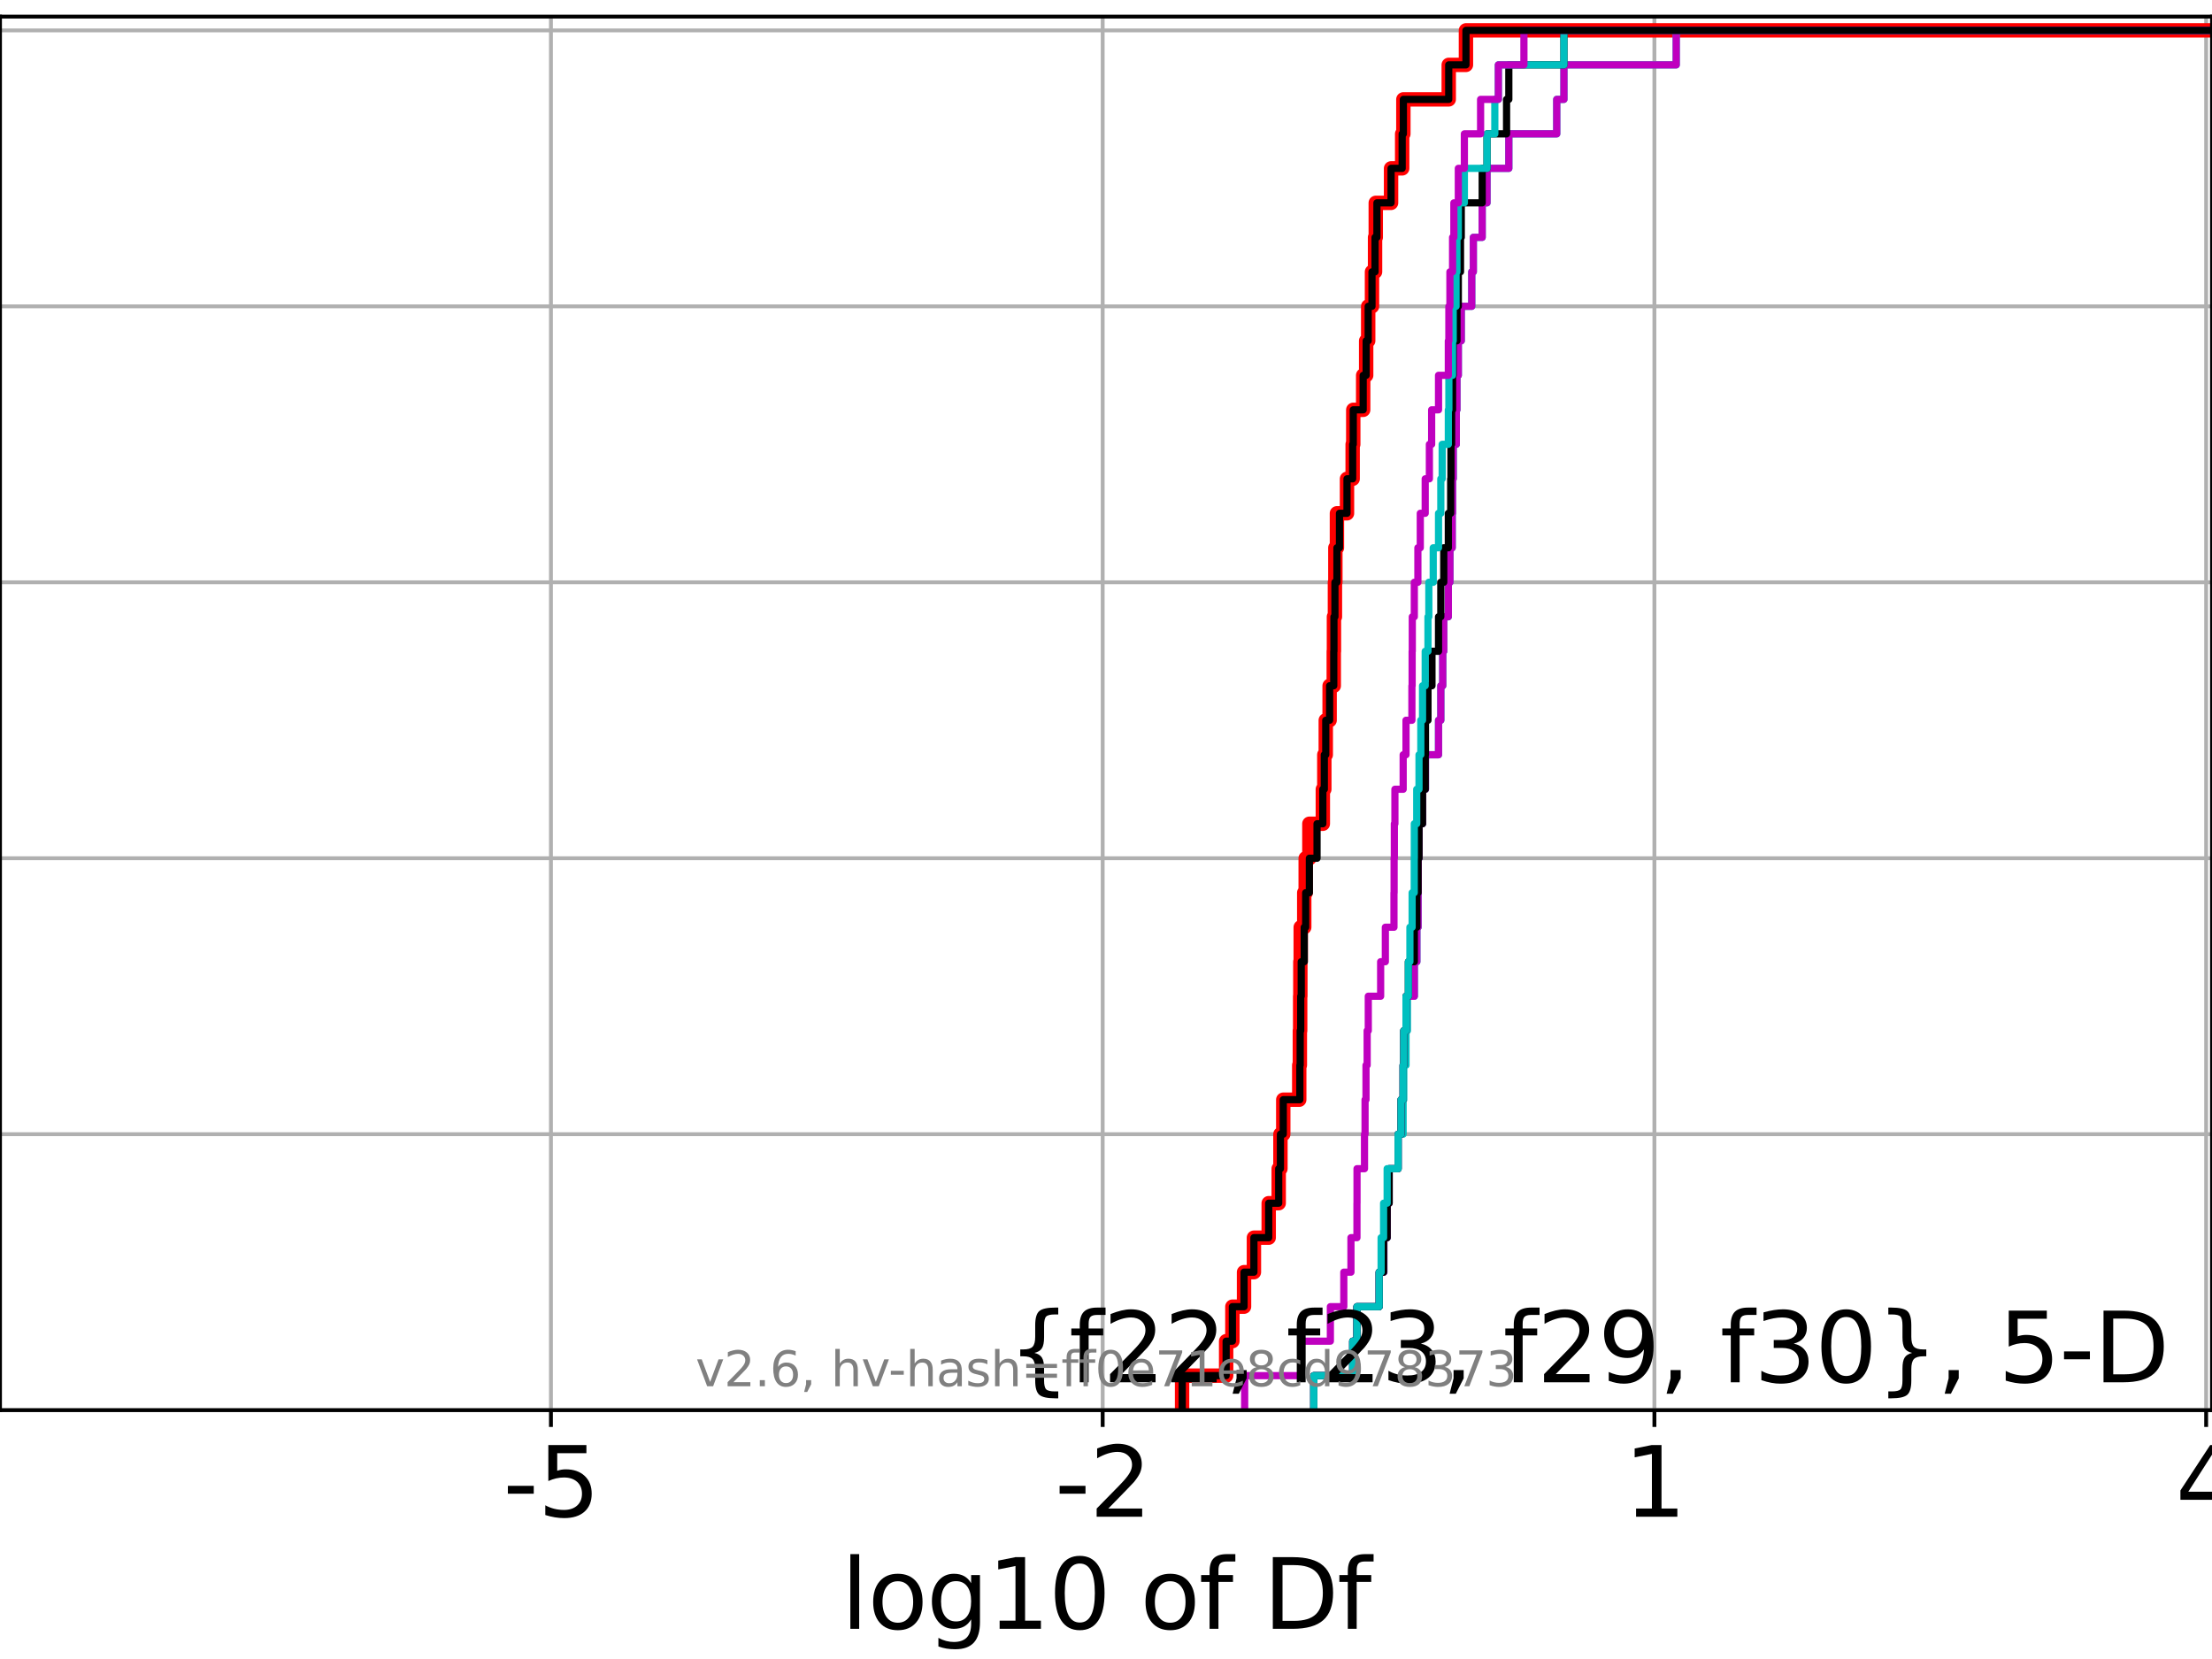 <?xml version="1.0" encoding="utf-8" standalone="no"?>
<!DOCTYPE svg PUBLIC "-//W3C//DTD SVG 1.1//EN"
  "http://www.w3.org/Graphics/SVG/1.1/DTD/svg11.dtd">
<svg xmlns:xlink="http://www.w3.org/1999/xlink" width="460.8pt" height="345.6pt" viewBox="0 0 460.8 345.6" xmlns="http://www.w3.org/2000/svg" version="1.1">
 <defs>
  <style type="text/css">*{stroke-linejoin: round; stroke-linecap: butt}</style>
 </defs>
 <g id="figure_1">
  <g id="patch_1">
   <path d="M 0 345.6 
L 460.8 345.6 
L 460.8 0 
L 0 0 
z
" style="fill: #ffffff"/>
  </g>
  <g id="axes_1">
   <g id="patch_2">
    <path d="M 0 293.76 
L 460.8 293.76 
L 460.8 3.456 
L 0 3.456 
z
" style="fill: #ffffff"/>
   </g>
   <g id="matplotlib.axis_1">
    <g id="xtick_1">
     <g id="line2d_1">
      <path d="M 114.771 293.76 
L 114.771 3.456 
" clip-path="url(#p9adab79ff0)" style="fill: none; stroke: #b0b0b0; stroke-width: 0.8; stroke-linecap: square"/>
     </g>
     <g id="line2d_2">
      <defs>
       <path id="m2673367a07" d="M 0 0 
L 0 3.5 
" style="stroke: #000000; stroke-width: 0.8"/>
      </defs>
      <g>
       <use xlink:href="#m2673367a07" x="114.771" y="293.76" style="stroke: #000000; stroke-width: 0.8"/>
      </g>
     </g>
     <g id="text_1">
      <!-- -5 -->
      <g transform="translate(104.801 315.957)scale(0.2 -0.2)">
       <defs>
        <path id="DejaVuSans-2d" d="M 313 2009 
L 1997 2009 
L 1997 1497 
L 313 1497 
L 313 2009 
z
" transform="scale(0.016)"/>
        <path id="DejaVuSans-35" d="M 691 4666 
L 3169 4666 
L 3169 4134 
L 1269 4134 
L 1269 2991 
Q 1406 3038 1543 3061 
Q 1681 3084 1819 3084 
Q 2600 3084 3056 2656 
Q 3513 2228 3513 1497 
Q 3513 744 3044 326 
Q 2575 -91 1722 -91 
Q 1428 -91 1123 -41 
Q 819 9 494 109 
L 494 744 
Q 775 591 1075 516 
Q 1375 441 1709 441 
Q 2250 441 2565 725 
Q 2881 1009 2881 1497 
Q 2881 1984 2565 2268 
Q 2250 2553 1709 2553 
Q 1456 2553 1204 2497 
Q 953 2441 691 2322 
L 691 4666 
z
" transform="scale(0.016)"/>
       </defs>
       <use xlink:href="#DejaVuSans-2d"/>
       <use xlink:href="#DejaVuSans-35" x="36.084"/>
      </g>
     </g>
    </g>
    <g id="xtick_2">
     <g id="line2d_3">
      <path d="M 229.708 293.76 
L 229.708 3.456 
" clip-path="url(#p9adab79ff0)" style="fill: none; stroke: #b0b0b0; stroke-width: 0.8; stroke-linecap: square"/>
     </g>
     <g id="line2d_4">
      <g>
       <use xlink:href="#m2673367a07" x="229.708" y="293.76" style="stroke: #000000; stroke-width: 0.8"/>
      </g>
     </g>
     <g id="text_2">
      <!-- -2 -->
      <g transform="translate(219.737 315.957)scale(0.2 -0.2)">
       <defs>
        <path id="DejaVuSans-32" d="M 1228 531 
L 3431 531 
L 3431 0 
L 469 0 
L 469 531 
Q 828 903 1448 1529 
Q 2069 2156 2228 2338 
Q 2531 2678 2651 2914 
Q 2772 3150 2772 3378 
Q 2772 3750 2511 3984 
Q 2250 4219 1831 4219 
Q 1534 4219 1204 4116 
Q 875 4013 500 3803 
L 500 4441 
Q 881 4594 1212 4672 
Q 1544 4750 1819 4750 
Q 2544 4750 2975 4387 
Q 3406 4025 3406 3419 
Q 3406 3131 3298 2873 
Q 3191 2616 2906 2266 
Q 2828 2175 2409 1742 
Q 1991 1309 1228 531 
z
" transform="scale(0.016)"/>
       </defs>
       <use xlink:href="#DejaVuSans-2d"/>
       <use xlink:href="#DejaVuSans-32" x="36.084"/>
      </g>
     </g>
    </g>
    <g id="xtick_3">
     <g id="line2d_5">
      <path d="M 344.644 293.76 
L 344.644 3.456 
" clip-path="url(#p9adab79ff0)" style="fill: none; stroke: #b0b0b0; stroke-width: 0.8; stroke-linecap: square"/>
     </g>
     <g id="line2d_6">
      <g>
       <use xlink:href="#m2673367a07" x="344.644" y="293.76" style="stroke: #000000; stroke-width: 0.8"/>
      </g>
     </g>
     <g id="text_3">
      <!-- 1 -->
      <g transform="translate(338.282 315.957)scale(0.2 -0.2)">
       <defs>
        <path id="DejaVuSans-31" d="M 794 531 
L 1825 531 
L 1825 4091 
L 703 3866 
L 703 4441 
L 1819 4666 
L 2450 4666 
L 2450 531 
L 3481 531 
L 3481 0 
L 794 0 
L 794 531 
z
" transform="scale(0.016)"/>
       </defs>
       <use xlink:href="#DejaVuSans-31"/>
      </g>
     </g>
    </g>
    <g id="xtick_4">
     <g id="line2d_7">
      <path d="M 459.581 293.76 
L 459.581 3.456 
" clip-path="url(#p9adab79ff0)" style="fill: none; stroke: #b0b0b0; stroke-width: 0.8; stroke-linecap: square"/>
     </g>
     <g id="line2d_8">
      <g>
       <use xlink:href="#m2673367a07" x="459.581" y="293.76" style="stroke: #000000; stroke-width: 0.8"/>
      </g>
     </g>
     <g id="text_4">
      <!-- 4 -->
      <g transform="translate(453.219 315.957)scale(0.2 -0.2)">
       <defs>
        <path id="DejaVuSans-34" d="M 2419 4116 
L 825 1625 
L 2419 1625 
L 2419 4116 
z
M 2253 4666 
L 3047 4666 
L 3047 1625 
L 3713 1625 
L 3713 1100 
L 3047 1100 
L 3047 0 
L 2419 0 
L 2419 1100 
L 313 1100 
L 313 1709 
L 2253 4666 
z
" transform="scale(0.016)"/>
       </defs>
       <use xlink:href="#DejaVuSans-34"/>
      </g>
     </g>
    </g>
    <g id="text_5">
     <!-- log10 of Df -->
     <g transform="translate(175.214 339.313)scale(0.2 -0.2)">
      <defs>
       <path id="DejaVuSans-6c" d="M 603 4863 
L 1178 4863 
L 1178 0 
L 603 0 
L 603 4863 
z
" transform="scale(0.016)"/>
       <path id="DejaVuSans-6f" d="M 1959 3097 
Q 1497 3097 1228 2736 
Q 959 2375 959 1747 
Q 959 1119 1226 758 
Q 1494 397 1959 397 
Q 2419 397 2687 759 
Q 2956 1122 2956 1747 
Q 2956 2369 2687 2733 
Q 2419 3097 1959 3097 
z
M 1959 3584 
Q 2709 3584 3137 3096 
Q 3566 2609 3566 1747 
Q 3566 888 3137 398 
Q 2709 -91 1959 -91 
Q 1206 -91 779 398 
Q 353 888 353 1747 
Q 353 2609 779 3096 
Q 1206 3584 1959 3584 
z
" transform="scale(0.016)"/>
       <path id="DejaVuSans-67" d="M 2906 1791 
Q 2906 2416 2648 2759 
Q 2391 3103 1925 3103 
Q 1463 3103 1205 2759 
Q 947 2416 947 1791 
Q 947 1169 1205 825 
Q 1463 481 1925 481 
Q 2391 481 2648 825 
Q 2906 1169 2906 1791 
z
M 3481 434 
Q 3481 -459 3084 -895 
Q 2688 -1331 1869 -1331 
Q 1566 -1331 1297 -1286 
Q 1028 -1241 775 -1147 
L 775 -588 
Q 1028 -725 1275 -790 
Q 1522 -856 1778 -856 
Q 2344 -856 2625 -561 
Q 2906 -266 2906 331 
L 2906 616 
Q 2728 306 2450 153 
Q 2172 0 1784 0 
Q 1141 0 747 490 
Q 353 981 353 1791 
Q 353 2603 747 3093 
Q 1141 3584 1784 3584 
Q 2172 3584 2450 3431 
Q 2728 3278 2906 2969 
L 2906 3500 
L 3481 3500 
L 3481 434 
z
" transform="scale(0.016)"/>
       <path id="DejaVuSans-30" d="M 2034 4250 
Q 1547 4250 1301 3770 
Q 1056 3291 1056 2328 
Q 1056 1369 1301 889 
Q 1547 409 2034 409 
Q 2525 409 2770 889 
Q 3016 1369 3016 2328 
Q 3016 3291 2770 3770 
Q 2525 4250 2034 4250 
z
M 2034 4750 
Q 2819 4750 3233 4129 
Q 3647 3509 3647 2328 
Q 3647 1150 3233 529 
Q 2819 -91 2034 -91 
Q 1250 -91 836 529 
Q 422 1150 422 2328 
Q 422 3509 836 4129 
Q 1250 4750 2034 4750 
z
" transform="scale(0.016)"/>
       <path id="DejaVuSans-20" transform="scale(0.016)"/>
       <path id="DejaVuSans-66" d="M 2375 4863 
L 2375 4384 
L 1825 4384 
Q 1516 4384 1395 4259 
Q 1275 4134 1275 3809 
L 1275 3500 
L 2222 3500 
L 2222 3053 
L 1275 3053 
L 1275 0 
L 697 0 
L 697 3053 
L 147 3053 
L 147 3500 
L 697 3500 
L 697 3744 
Q 697 4328 969 4595 
Q 1241 4863 1831 4863 
L 2375 4863 
z
" transform="scale(0.016)"/>
       <path id="DejaVuSans-44" d="M 1259 4147 
L 1259 519 
L 2022 519 
Q 2988 519 3436 956 
Q 3884 1394 3884 2338 
Q 3884 3275 3436 3711 
Q 2988 4147 2022 4147 
L 1259 4147 
z
M 628 4666 
L 1925 4666 
Q 3281 4666 3915 4102 
Q 4550 3538 4550 2338 
Q 4550 1131 3912 565 
Q 3275 0 1925 0 
L 628 0 
L 628 4666 
z
" transform="scale(0.016)"/>
      </defs>
      <use xlink:href="#DejaVuSans-6c"/>
      <use xlink:href="#DejaVuSans-6f" x="27.783"/>
      <use xlink:href="#DejaVuSans-67" x="88.965"/>
      <use xlink:href="#DejaVuSans-31" x="152.441"/>
      <use xlink:href="#DejaVuSans-30" x="216.064"/>
      <use xlink:href="#DejaVuSans-20" x="279.688"/>
      <use xlink:href="#DejaVuSans-6f" x="311.475"/>
      <use xlink:href="#DejaVuSans-66" x="372.656"/>
      <use xlink:href="#DejaVuSans-20" x="407.861"/>
      <use xlink:href="#DejaVuSans-44" x="439.648"/>
      <use xlink:href="#DejaVuSans-66" x="516.65"/>
     </g>
    </g>
   </g>
   <g id="matplotlib.axis_2">
    <g id="ytick_1">
     <g id="line2d_9">
      <path d="M 0 293.76 
L 460.8 293.76 
" clip-path="url(#p9adab79ff0)" style="fill: none; stroke: #b0b0b0; stroke-width: 0.8; stroke-linecap: square"/>
     </g>
     <g id="line2d_10">
      <defs>
       <path id="m454faaf44e" d="M 0 0 
L -3.5 0 
" style="stroke: #000000; stroke-width: 0.8"/>
      </defs>
      <g>
       <use xlink:href="#m454faaf44e" x="0" y="293.76" style="stroke: #000000; stroke-width: 0.8"/>
      </g>
     </g>
    </g>
    <g id="ytick_2">
     <g id="line2d_11">
      <path d="M 0 236.274 
L 460.8 236.274 
" clip-path="url(#p9adab79ff0)" style="fill: none; stroke: #b0b0b0; stroke-width: 0.8; stroke-linecap: square"/>
     </g>
     <g id="line2d_12">
      <g>
       <use xlink:href="#m454faaf44e" x="0" y="236.274" style="stroke: #000000; stroke-width: 0.8"/>
      </g>
     </g>
    </g>
    <g id="ytick_3">
     <g id="line2d_13">
      <path d="M 0 178.788 
L 460.8 178.788 
" clip-path="url(#p9adab79ff0)" style="fill: none; stroke: #b0b0b0; stroke-width: 0.8; stroke-linecap: square"/>
     </g>
     <g id="line2d_14">
      <g>
       <use xlink:href="#m454faaf44e" x="0" y="178.788" style="stroke: #000000; stroke-width: 0.8"/>
      </g>
     </g>
    </g>
    <g id="ytick_4">
     <g id="line2d_15">
      <path d="M 0 121.302 
L 460.8 121.302 
" clip-path="url(#p9adab79ff0)" style="fill: none; stroke: #b0b0b0; stroke-width: 0.8; stroke-linecap: square"/>
     </g>
     <g id="line2d_16">
      <g>
       <use xlink:href="#m454faaf44e" x="0" y="121.302" style="stroke: #000000; stroke-width: 0.8"/>
      </g>
     </g>
    </g>
    <g id="ytick_5">
     <g id="line2d_17">
      <path d="M 0 63.816 
L 460.8 63.816 
" clip-path="url(#p9adab79ff0)" style="fill: none; stroke: #b0b0b0; stroke-width: 0.8; stroke-linecap: square"/>
     </g>
     <g id="line2d_18">
      <g>
       <use xlink:href="#m454faaf44e" x="0" y="63.816" style="stroke: #000000; stroke-width: 0.8"/>
      </g>
     </g>
    </g>
    <g id="ytick_6">
     <g id="line2d_19">
      <path d="M 0 6.33 
L 460.8 6.33 
" clip-path="url(#p9adab79ff0)" style="fill: none; stroke: #b0b0b0; stroke-width: 0.8; stroke-linecap: square"/>
     </g>
     <g id="line2d_20">
      <g>
       <use xlink:href="#m454faaf44e" x="0" y="6.33" style="stroke: #000000; stroke-width: 0.8"/>
      </g>
     </g>
    </g>
   </g>
   <g id="line2d_21">
    <path d="M 246.25 293.76 
L 246.25 286.574 
L 255.428 286.574 
L 255.428 279.389 
L 256.728 279.389 
L 256.728 272.203 
L 259.156 272.203 
L 259.156 265.017 
L 261.214 265.017 
L 261.214 257.831 
L 264.293 257.831 
L 264.293 250.646 
L 266.377 250.646 
L 266.377 243.46 
L 266.738 243.46 
L 266.738 236.274 
L 267.328 236.274 
L 267.328 229.088 
L 270.656 229.088 
L 270.656 221.903 
L 270.784 221.903 
L 270.784 214.717 
L 270.849 214.717 
L 270.849 207.531 
L 270.886 207.531 
L 270.886 200.345 
L 270.964 200.345 
L 270.964 193.16 
L 271.697 193.16 
L 271.697 185.974 
L 271.999 185.974 
L 271.999 178.788 
L 272.768 178.788 
L 272.768 171.602 
L 275.572 171.602 
L 275.572 164.417 
L 275.878 164.417 
L 275.878 157.231 
L 276.182 157.231 
L 276.182 150.045 
L 276.984 150.045 
L 276.984 142.859 
L 277.847 142.859 
L 277.847 135.674 
L 277.883 135.674 
L 277.883 128.488 
L 278.09 128.488 
L 278.09 121.302 
L 278.18 121.302 
L 278.18 114.116 
L 278.508 114.116 
L 278.508 106.931 
L 280.604 106.931 
L 280.604 99.745 
L 281.783 99.745 
L 281.783 92.559 
L 281.91 92.559 
L 281.91 85.373 
L 283.975 85.373 
L 283.975 78.188 
L 284.597 78.188 
L 284.597 71.002 
L 285.021 71.002 
L 285.021 63.816 
L 285.81 63.816 
L 285.81 56.63 
L 286.449 56.63 
L 286.449 49.445 
L 286.596 49.445 
L 286.596 42.259 
L 289.784 42.259 
L 289.784 35.073 
L 292.097 35.073 
L 292.097 27.888 
L 292.347 27.888 
L 292.347 20.702 
L 301.797 20.702 
L 301.797 13.516 
L 305.384 13.516 
L 305.384 6.33 
L 305.384 6.33 
L 305.384 6.33 
L 460.8 6.33 
" clip-path="url(#p9adab79ff0)" style="fill: none; stroke: #ff0000; stroke-width: 3; stroke-linecap: square"/>
   </g>
   <g id="line2d_22">
    <path d="M 273.687 293.76 
L 273.687 286.574 
L 281.802 286.574 
L 281.802 279.389 
L 282.681 279.389 
L 282.681 272.203 
L 287.306 272.203 
L 287.306 265.017 
L 288.284 265.017 
L 288.284 257.831 
L 288.97 257.831 
L 288.97 250.646 
L 289.384 250.646 
L 289.384 243.46 
L 291.251 243.46 
L 291.251 236.274 
L 292.293 236.274 
L 292.293 229.088 
L 292.43 229.088 
L 292.43 221.903 
L 292.897 221.903 
L 292.897 214.717 
L 293.193 214.717 
L 293.193 207.531 
L 294.63 207.531 
L 294.63 200.345 
L 295.158 200.345 
L 295.158 193.16 
L 295.412 193.16 
L 295.412 185.974 
L 295.452 185.974 
L 295.452 178.788 
L 295.607 178.788 
L 295.607 171.602 
L 296.341 171.602 
L 296.341 164.417 
L 296.953 164.417 
L 296.953 157.231 
L 299.672 157.231 
L 299.672 150.045 
L 300.148 150.045 
L 300.148 142.859 
L 300.549 142.859 
L 300.549 135.674 
L 300.761 135.674 
L 300.761 128.488 
L 301.715 128.488 
L 301.715 121.302 
L 302.046 121.302 
L 302.046 114.116 
L 302.522 114.116 
L 302.522 106.931 
L 302.597 106.931 
L 302.597 99.745 
L 302.73 99.745 
L 302.73 92.559 
L 303.376 92.559 
L 303.376 85.373 
L 303.511 85.373 
L 303.511 78.188 
L 303.797 78.188 
L 303.797 71.002 
L 304.409 71.002 
L 304.409 63.816 
L 306.591 63.816 
L 306.591 56.63 
L 306.925 56.63 
L 306.925 49.445 
L 308.768 49.445 
L 308.768 42.259 
L 309.774 42.259 
L 309.774 35.073 
L 314.315 35.073 
L 314.315 27.888 
L 324.296 27.888 
L 324.296 20.702 
L 325.795 20.702 
L 325.795 13.516 
L 349.19 13.516 
L 349.19 6.33 
L 349.19 6.33 
L 349.19 6.33 
L 460.8 6.33 
" clip-path="url(#p9adab79ff0)" style="fill: none; stroke: #00bfbf; stroke-width: 1.5; stroke-linecap: square"/>
   </g>
   <g id="line2d_23">
    <path d="M 273.687 293.76 
L 273.687 286.574 
L 281.802 286.574 
L 281.802 279.389 
L 282.681 279.389 
L 282.681 272.203 
L 287.306 272.203 
L 287.306 265.017 
L 288.284 265.017 
L 288.284 257.831 
L 288.97 257.831 
L 288.97 250.646 
L 289.384 250.646 
L 289.384 243.46 
L 291.251 243.46 
L 291.251 236.274 
L 291.86 236.274 
L 291.86 229.088 
L 292.293 229.088 
L 292.293 221.903 
L 292.43 221.903 
L 292.43 214.717 
L 292.897 214.717 
L 292.897 207.531 
L 294.63 207.531 
L 294.63 200.345 
L 295.158 200.345 
L 295.158 193.16 
L 295.412 193.16 
L 295.412 185.974 
L 295.452 185.974 
L 295.452 178.788 
L 295.607 178.788 
L 295.607 171.602 
L 296.341 171.602 
L 296.341 164.417 
L 296.953 164.417 
L 296.953 157.231 
L 299.672 157.231 
L 299.672 150.045 
L 300.148 150.045 
L 300.148 142.859 
L 300.549 142.859 
L 300.549 135.674 
L 300.761 135.674 
L 300.761 128.488 
L 301.715 128.488 
L 301.715 121.302 
L 302.046 121.302 
L 302.046 114.116 
L 302.522 114.116 
L 302.522 106.931 
L 302.597 106.931 
L 302.597 99.745 
L 302.73 99.745 
L 302.73 92.559 
L 303.376 92.559 
L 303.376 85.373 
L 303.511 85.373 
L 303.511 78.188 
L 303.797 78.188 
L 303.797 71.002 
L 304.409 71.002 
L 304.409 63.816 
L 306.591 63.816 
L 306.591 56.63 
L 306.925 56.63 
L 306.925 49.445 
L 308.768 49.445 
L 308.768 42.259 
L 309.774 42.259 
L 309.774 35.073 
L 314.315 35.073 
L 314.315 27.888 
L 324.296 27.888 
L 324.296 20.702 
L 325.795 20.702 
L 325.795 13.516 
L 349.19 13.516 
L 349.19 6.33 
L 349.19 6.33 
L 349.19 6.33 
L 460.8 6.33 
" clip-path="url(#p9adab79ff0)" style="fill: none; stroke: #bf00bf; stroke-width: 1.5; stroke-linecap: square"/>
   </g>
   <g id="line2d_24">
    <path d="M 273.687 293.76 
L 273.687 286.574 
L 281.802 286.574 
L 281.802 279.389 
L 282.681 279.389 
L 282.681 272.203 
L 287.306 272.203 
L 287.306 265.017 
L 288.229 265.017 
L 288.229 257.831 
L 288.97 257.831 
L 288.97 250.646 
L 289.384 250.646 
L 289.384 243.46 
L 291.251 243.46 
L 291.251 236.274 
L 291.856 236.274 
L 291.856 229.088 
L 292.293 229.088 
L 292.293 221.903 
L 292.43 221.903 
L 292.43 214.717 
L 292.897 214.717 
L 292.897 207.531 
L 293.389 207.531 
L 293.389 200.345 
L 294.63 200.345 
L 294.63 193.16 
L 295.158 193.16 
L 295.158 185.974 
L 295.412 185.974 
L 295.412 178.788 
L 295.607 178.788 
L 295.607 171.602 
L 296.341 171.602 
L 296.341 164.417 
L 296.898 164.417 
L 296.898 157.231 
L 296.953 157.231 
L 296.953 150.045 
L 297.474 150.045 
L 297.474 142.859 
L 298.305 142.859 
L 298.305 135.674 
L 299.672 135.674 
L 299.672 128.488 
L 300.148 128.488 
L 300.148 121.302 
L 300.761 121.302 
L 300.761 114.116 
L 301.715 114.116 
L 301.715 106.931 
L 302.202 106.931 
L 302.202 99.745 
L 302.257 99.745 
L 302.257 92.559 
L 302.397 92.559 
L 302.397 85.373 
L 302.597 85.373 
L 302.597 78.188 
L 302.73 78.188 
L 302.73 71.002 
L 303.511 71.002 
L 303.511 63.816 
L 303.797 63.816 
L 303.797 56.63 
L 304.248 56.63 
L 304.248 49.445 
L 304.409 49.445 
L 304.409 42.259 
L 308.768 42.259 
L 308.768 35.073 
L 309.774 35.073 
L 309.774 27.888 
L 313.846 27.888 
L 313.846 20.702 
L 314.315 20.702 
L 314.315 13.516 
L 325.795 13.516 
L 325.795 6.33 
L 325.795 6.33 
L 325.795 6.33 
L 460.8 6.33 
" clip-path="url(#p9adab79ff0)" style="fill: none; stroke: #000000; stroke-width: 1.5; stroke-linecap: square"/>
   </g>
   <g id="line2d_25">
    <path d="M 273.687 293.76 
L 273.687 286.574 
L 281.802 286.574 
L 281.802 279.389 
L 282.681 279.389 
L 282.681 272.203 
L 287.306 272.203 
L 287.306 265.017 
L 287.715 265.017 
L 287.715 257.831 
L 288.229 257.831 
L 288.229 250.646 
L 288.97 250.646 
L 288.97 243.46 
L 291.251 243.46 
L 291.251 236.274 
L 291.856 236.274 
L 291.856 229.088 
L 292.293 229.088 
L 292.293 221.903 
L 292.43 221.903 
L 292.43 214.717 
L 292.897 214.717 
L 292.897 207.531 
L 293.389 207.531 
L 293.389 200.345 
L 293.71 200.345 
L 293.71 193.16 
L 294.175 193.16 
L 294.175 185.974 
L 294.614 185.974 
L 294.614 178.788 
L 294.63 178.788 
L 294.63 171.602 
L 295.129 171.602 
L 295.129 164.417 
L 295.607 164.417 
L 295.607 157.231 
L 295.982 157.231 
L 295.982 150.045 
L 296.341 150.045 
L 296.341 142.859 
L 296.898 142.859 
L 296.898 135.674 
L 297.474 135.674 
L 297.474 128.488 
L 297.654 128.488 
L 297.654 121.302 
L 298.569 121.302 
L 298.569 114.116 
L 299.672 114.116 
L 299.672 106.931 
L 300.148 106.931 
L 300.148 99.745 
L 300.432 99.745 
L 300.432 92.559 
L 301.715 92.559 
L 301.715 85.373 
L 301.829 85.373 
L 301.829 78.188 
L 302.597 78.188 
L 302.597 71.002 
L 302.73 71.002 
L 302.73 63.816 
L 303.32 63.816 
L 303.32 56.63 
L 303.511 56.63 
L 303.511 49.445 
L 303.797 49.445 
L 303.797 42.259 
L 305.055 42.259 
L 305.055 35.073 
L 309.774 35.073 
L 309.774 27.888 
L 311.4 27.888 
L 311.4 20.702 
L 312.135 20.702 
L 312.135 13.516 
L 325.795 13.516 
L 325.795 6.33 
L 325.795 6.33 
L 325.795 6.33 
L 460.8 6.33 
" clip-path="url(#p9adab79ff0)" style="fill: none; stroke: #00bfbf; stroke-width: 1.5; stroke-linecap: square"/>
   </g>
   <g id="line2d_26">
    <path d="M 259.286 293.76 
L 259.286 286.574 
L 271.117 286.574 
L 271.117 279.389 
L 277.142 279.389 
L 277.142 272.203 
L 279.94 272.203 
L 279.94 265.017 
L 281.428 265.017 
L 281.428 257.831 
L 282.681 257.831 
L 282.681 250.646 
L 282.693 250.646 
L 282.693 243.46 
L 284.251 243.46 
L 284.251 236.274 
L 284.367 236.274 
L 284.367 229.088 
L 284.564 229.088 
L 284.564 221.903 
L 284.803 221.903 
L 284.803 214.717 
L 285.039 214.717 
L 285.039 207.531 
L 287.613 207.531 
L 287.613 200.345 
L 288.595 200.345 
L 288.595 193.16 
L 290.39 193.16 
L 290.39 185.974 
L 290.419 185.974 
L 290.419 178.788 
L 290.469 178.788 
L 290.469 171.602 
L 290.586 171.602 
L 290.586 164.417 
L 292.308 164.417 
L 292.308 157.231 
L 292.897 157.231 
L 292.897 150.045 
L 294.125 150.045 
L 294.125 142.859 
L 294.175 142.859 
L 294.175 135.674 
L 294.207 135.674 
L 294.207 128.488 
L 294.63 128.488 
L 294.63 121.302 
L 295.371 121.302 
L 295.371 114.116 
L 295.872 114.116 
L 295.872 106.931 
L 296.898 106.931 
L 296.898 99.745 
L 297.767 99.745 
L 297.767 92.559 
L 298.238 92.559 
L 298.238 85.373 
L 299.672 85.373 
L 299.672 78.188 
L 301.715 78.188 
L 301.715 71.002 
L 301.825 71.002 
L 301.825 63.816 
L 302.043 63.816 
L 302.043 56.63 
L 302.597 56.63 
L 302.597 49.445 
L 302.866 49.445 
L 302.866 42.259 
L 303.797 42.259 
L 303.797 35.073 
L 305.055 35.073 
L 305.055 27.888 
L 308.434 27.888 
L 308.434 20.702 
L 312.135 20.702 
L 312.135 13.516 
L 317.462 13.516 
L 317.462 6.33 
L 317.462 6.33 
L 317.462 6.33 
L 460.8 6.33 
" clip-path="url(#p9adab79ff0)" style="fill: none; stroke: #bf00bf; stroke-width: 1.5; stroke-linecap: square"/>
   </g>
   <g id="line2d_27">
    <path d="M 246.28 293.76 
L 246.28 286.574 
L 255.428 286.574 
L 255.428 279.389 
L 256.728 279.389 
L 256.728 272.203 
L 259.156 272.203 
L 259.156 265.017 
L 261.214 265.017 
L 261.214 257.831 
L 264.293 257.831 
L 264.293 250.646 
L 266.377 250.646 
L 266.377 243.46 
L 266.738 243.46 
L 266.738 236.274 
L 267.328 236.274 
L 267.328 229.088 
L 270.784 229.088 
L 270.784 221.903 
L 270.852 221.903 
L 270.852 214.717 
L 270.964 214.717 
L 270.964 207.531 
L 271.072 207.531 
L 271.072 200.345 
L 271.697 200.345 
L 271.697 193.16 
L 271.999 193.16 
L 271.999 185.974 
L 272.768 185.974 
L 272.768 178.788 
L 274.365 178.788 
L 274.365 171.602 
L 275.572 171.602 
L 275.572 164.417 
L 275.878 164.417 
L 275.878 157.231 
L 276.182 157.231 
L 276.182 150.045 
L 276.984 150.045 
L 276.984 142.859 
L 277.847 142.859 
L 277.847 135.674 
L 277.883 135.674 
L 277.883 128.488 
L 278.09 128.488 
L 278.09 121.302 
L 278.508 121.302 
L 278.508 114.116 
L 279.038 114.116 
L 279.038 106.931 
L 280.604 106.931 
L 280.604 99.745 
L 281.783 99.745 
L 281.783 92.559 
L 281.91 92.559 
L 281.91 85.373 
L 283.975 85.373 
L 283.975 78.188 
L 284.597 78.188 
L 284.597 71.002 
L 285.021 71.002 
L 285.021 63.816 
L 285.81 63.816 
L 285.81 56.63 
L 286.449 56.63 
L 286.449 49.445 
L 286.84 49.445 
L 286.84 42.259 
L 289.784 42.259 
L 289.784 35.073 
L 292.097 35.073 
L 292.097 27.888 
L 292.347 27.888 
L 292.347 20.702 
L 301.797 20.702 
L 301.797 13.516 
L 305.384 13.516 
L 305.384 6.33 
L 305.384 6.33 
L 305.384 6.33 
L 460.8 6.33 
" clip-path="url(#p9adab79ff0)" style="fill: none; stroke: #000000; stroke-width: 1.5; stroke-linecap: square"/>
   </g>
   <g id="patch_3">
    <path d="M 0 293.76 
L 0 3.456 
" style="fill: none; stroke: #000000; stroke-width: 0.8; stroke-linejoin: miter; stroke-linecap: square"/>
   </g>
   <g id="patch_4">
    <path d="M 460.8 293.76 
L 460.8 3.456 
" style="fill: none; stroke: #000000; stroke-width: 0.8; stroke-linejoin: miter; stroke-linecap: square"/>
   </g>
   <g id="patch_5">
    <path d="M 0 293.76 
L 460.8 293.76 
" style="fill: none; stroke: #000000; stroke-width: 0.8; stroke-linejoin: miter; stroke-linecap: square"/>
   </g>
   <g id="patch_6">
    <path d="M 0 3.456 
L 460.8 3.456 
" style="fill: none; stroke: #000000; stroke-width: 0.8; stroke-linejoin: miter; stroke-linecap: square"/>
   </g>
   <g id="text_6">
    <!-- {f22, f23, f29, f30}, 5-D -->
    <g transform="translate(209.981 287.954)scale(0.2 -0.2)">
     <defs>
      <path id="DejaVuSans-7b" d="M 3272 -594 
L 3272 -1044 
L 3078 -1044 
Q 2300 -1044 2036 -812 
Q 1772 -581 1772 109 
L 1772 856 
Q 1772 1328 1603 1509 
Q 1434 1691 991 1691 
L 800 1691 
L 800 2138 
L 991 2138 
Q 1438 2138 1605 2317 
Q 1772 2497 1772 2963 
L 1772 3713 
Q 1772 4403 2036 4633 
Q 2300 4863 3078 4863 
L 3272 4863 
L 3272 4416 
L 3059 4416 
Q 2619 4416 2484 4278 
Q 2350 4141 2350 3700 
L 2350 2925 
Q 2350 2434 2208 2212 
Q 2066 1991 1722 1913 
Q 2069 1828 2209 1606 
Q 2350 1384 2350 897 
L 2350 122 
Q 2350 -319 2484 -456 
Q 2619 -594 3059 -594 
L 3272 -594 
z
" transform="scale(0.016)"/>
      <path id="DejaVuSans-2c" d="M 750 794 
L 1409 794 
L 1409 256 
L 897 -744 
L 494 -744 
L 750 256 
L 750 794 
z
" transform="scale(0.016)"/>
      <path id="DejaVuSans-33" d="M 2597 2516 
Q 3050 2419 3304 2112 
Q 3559 1806 3559 1356 
Q 3559 666 3084 287 
Q 2609 -91 1734 -91 
Q 1441 -91 1130 -33 
Q 819 25 488 141 
L 488 750 
Q 750 597 1062 519 
Q 1375 441 1716 441 
Q 2309 441 2620 675 
Q 2931 909 2931 1356 
Q 2931 1769 2642 2001 
Q 2353 2234 1838 2234 
L 1294 2234 
L 1294 2753 
L 1863 2753 
Q 2328 2753 2575 2939 
Q 2822 3125 2822 3475 
Q 2822 3834 2567 4026 
Q 2313 4219 1838 4219 
Q 1578 4219 1281 4162 
Q 984 4106 628 3988 
L 628 4550 
Q 988 4650 1302 4700 
Q 1616 4750 1894 4750 
Q 2613 4750 3031 4423 
Q 3450 4097 3450 3541 
Q 3450 3153 3228 2886 
Q 3006 2619 2597 2516 
z
" transform="scale(0.016)"/>
      <path id="DejaVuSans-39" d="M 703 97 
L 703 672 
Q 941 559 1184 500 
Q 1428 441 1663 441 
Q 2288 441 2617 861 
Q 2947 1281 2994 2138 
Q 2813 1869 2534 1725 
Q 2256 1581 1919 1581 
Q 1219 1581 811 2004 
Q 403 2428 403 3163 
Q 403 3881 828 4315 
Q 1253 4750 1959 4750 
Q 2769 4750 3195 4129 
Q 3622 3509 3622 2328 
Q 3622 1225 3098 567 
Q 2575 -91 1691 -91 
Q 1453 -91 1209 -44 
Q 966 3 703 97 
z
M 1959 2075 
Q 2384 2075 2632 2365 
Q 2881 2656 2881 3163 
Q 2881 3666 2632 3958 
Q 2384 4250 1959 4250 
Q 1534 4250 1286 3958 
Q 1038 3666 1038 3163 
Q 1038 2656 1286 2365 
Q 1534 2075 1959 2075 
z
" transform="scale(0.016)"/>
      <path id="DejaVuSans-7d" d="M 800 -594 
L 1019 -594 
Q 1456 -594 1589 -459 
Q 1722 -325 1722 122 
L 1722 897 
Q 1722 1384 1862 1606 
Q 2003 1828 2350 1913 
Q 2003 1991 1862 2212 
Q 1722 2434 1722 2925 
L 1722 3700 
Q 1722 4144 1589 4280 
Q 1456 4416 1019 4416 
L 800 4416 
L 800 4863 
L 997 4863 
Q 1775 4863 2036 4633 
Q 2297 4403 2297 3713 
L 2297 2963 
Q 2297 2497 2465 2317 
Q 2634 2138 3078 2138 
L 3272 2138 
L 3272 1691 
L 3078 1691 
Q 2634 1691 2465 1509 
Q 2297 1328 2297 856 
L 2297 109 
Q 2297 -581 2036 -812 
Q 1775 -1044 997 -1044 
L 800 -1044 
L 800 -594 
z
" transform="scale(0.016)"/>
     </defs>
     <use xlink:href="#DejaVuSans-7b"/>
     <use xlink:href="#DejaVuSans-66" x="63.623"/>
     <use xlink:href="#DejaVuSans-32" x="98.828"/>
     <use xlink:href="#DejaVuSans-32" x="162.451"/>
     <use xlink:href="#DejaVuSans-2c" x="226.074"/>
     <use xlink:href="#DejaVuSans-20" x="257.861"/>
     <use xlink:href="#DejaVuSans-66" x="289.648"/>
     <use xlink:href="#DejaVuSans-32" x="324.854"/>
     <use xlink:href="#DejaVuSans-33" x="388.477"/>
     <use xlink:href="#DejaVuSans-2c" x="452.1"/>
     <use xlink:href="#DejaVuSans-20" x="483.887"/>
     <use xlink:href="#DejaVuSans-66" x="515.674"/>
     <use xlink:href="#DejaVuSans-32" x="550.879"/>
     <use xlink:href="#DejaVuSans-39" x="614.502"/>
     <use xlink:href="#DejaVuSans-2c" x="678.125"/>
     <use xlink:href="#DejaVuSans-20" x="709.912"/>
     <use xlink:href="#DejaVuSans-66" x="741.699"/>
     <use xlink:href="#DejaVuSans-33" x="776.904"/>
     <use xlink:href="#DejaVuSans-30" x="840.527"/>
     <use xlink:href="#DejaVuSans-7d" x="904.15"/>
     <use xlink:href="#DejaVuSans-2c" x="967.773"/>
     <use xlink:href="#DejaVuSans-20" x="999.561"/>
     <use xlink:href="#DejaVuSans-35" x="1031.348"/>
     <use xlink:href="#DejaVuSans-2d" x="1094.971"/>
     <use xlink:href="#DejaVuSans-44" x="1131.055"/>
    </g>
   </g>
   <g id="text_7">
    <!-- v2.6, hv-hash=ff0e71e8cd978373 -->
    <g style="fill: #808080" transform="translate(144.905 288.777)scale(0.1 -0.1)">
     <defs>
      <path id="DejaVuSans-76" d="M 191 3500 
L 800 3500 
L 1894 563 
L 2988 3500 
L 3597 3500 
L 2284 0 
L 1503 0 
L 191 3500 
z
" transform="scale(0.016)"/>
      <path id="DejaVuSans-2e" d="M 684 794 
L 1344 794 
L 1344 0 
L 684 0 
L 684 794 
z
" transform="scale(0.016)"/>
      <path id="DejaVuSans-36" d="M 2113 2584 
Q 1688 2584 1439 2293 
Q 1191 2003 1191 1497 
Q 1191 994 1439 701 
Q 1688 409 2113 409 
Q 2538 409 2786 701 
Q 3034 994 3034 1497 
Q 3034 2003 2786 2293 
Q 2538 2584 2113 2584 
z
M 3366 4563 
L 3366 3988 
Q 3128 4100 2886 4159 
Q 2644 4219 2406 4219 
Q 1781 4219 1451 3797 
Q 1122 3375 1075 2522 
Q 1259 2794 1537 2939 
Q 1816 3084 2150 3084 
Q 2853 3084 3261 2657 
Q 3669 2231 3669 1497 
Q 3669 778 3244 343 
Q 2819 -91 2113 -91 
Q 1303 -91 875 529 
Q 447 1150 447 2328 
Q 447 3434 972 4092 
Q 1497 4750 2381 4750 
Q 2619 4750 2861 4703 
Q 3103 4656 3366 4563 
z
" transform="scale(0.016)"/>
      <path id="DejaVuSans-68" d="M 3513 2113 
L 3513 0 
L 2938 0 
L 2938 2094 
Q 2938 2591 2744 2837 
Q 2550 3084 2163 3084 
Q 1697 3084 1428 2787 
Q 1159 2491 1159 1978 
L 1159 0 
L 581 0 
L 581 4863 
L 1159 4863 
L 1159 2956 
Q 1366 3272 1645 3428 
Q 1925 3584 2291 3584 
Q 2894 3584 3203 3211 
Q 3513 2838 3513 2113 
z
" transform="scale(0.016)"/>
      <path id="DejaVuSans-61" d="M 2194 1759 
Q 1497 1759 1228 1600 
Q 959 1441 959 1056 
Q 959 750 1161 570 
Q 1363 391 1709 391 
Q 2188 391 2477 730 
Q 2766 1069 2766 1631 
L 2766 1759 
L 2194 1759 
z
M 3341 1997 
L 3341 0 
L 2766 0 
L 2766 531 
Q 2569 213 2275 61 
Q 1981 -91 1556 -91 
Q 1019 -91 701 211 
Q 384 513 384 1019 
Q 384 1609 779 1909 
Q 1175 2209 1959 2209 
L 2766 2209 
L 2766 2266 
Q 2766 2663 2505 2880 
Q 2244 3097 1772 3097 
Q 1472 3097 1187 3025 
Q 903 2953 641 2809 
L 641 3341 
Q 956 3463 1253 3523 
Q 1550 3584 1831 3584 
Q 2591 3584 2966 3190 
Q 3341 2797 3341 1997 
z
" transform="scale(0.016)"/>
      <path id="DejaVuSans-73" d="M 2834 3397 
L 2834 2853 
Q 2591 2978 2328 3040 
Q 2066 3103 1784 3103 
Q 1356 3103 1142 2972 
Q 928 2841 928 2578 
Q 928 2378 1081 2264 
Q 1234 2150 1697 2047 
L 1894 2003 
Q 2506 1872 2764 1633 
Q 3022 1394 3022 966 
Q 3022 478 2636 193 
Q 2250 -91 1575 -91 
Q 1294 -91 989 -36 
Q 684 19 347 128 
L 347 722 
Q 666 556 975 473 
Q 1284 391 1588 391 
Q 1994 391 2212 530 
Q 2431 669 2431 922 
Q 2431 1156 2273 1281 
Q 2116 1406 1581 1522 
L 1381 1569 
Q 847 1681 609 1914 
Q 372 2147 372 2553 
Q 372 3047 722 3315 
Q 1072 3584 1716 3584 
Q 2034 3584 2315 3537 
Q 2597 3491 2834 3397 
z
" transform="scale(0.016)"/>
      <path id="DejaVuSans-3d" d="M 678 2906 
L 4684 2906 
L 4684 2381 
L 678 2381 
L 678 2906 
z
M 678 1631 
L 4684 1631 
L 4684 1100 
L 678 1100 
L 678 1631 
z
" transform="scale(0.016)"/>
      <path id="DejaVuSans-65" d="M 3597 1894 
L 3597 1613 
L 953 1613 
Q 991 1019 1311 708 
Q 1631 397 2203 397 
Q 2534 397 2845 478 
Q 3156 559 3463 722 
L 3463 178 
Q 3153 47 2828 -22 
Q 2503 -91 2169 -91 
Q 1331 -91 842 396 
Q 353 884 353 1716 
Q 353 2575 817 3079 
Q 1281 3584 2069 3584 
Q 2775 3584 3186 3129 
Q 3597 2675 3597 1894 
z
M 3022 2063 
Q 3016 2534 2758 2815 
Q 2500 3097 2075 3097 
Q 1594 3097 1305 2825 
Q 1016 2553 972 2059 
L 3022 2063 
z
" transform="scale(0.016)"/>
      <path id="DejaVuSans-37" d="M 525 4666 
L 3525 4666 
L 3525 4397 
L 1831 0 
L 1172 0 
L 2766 4134 
L 525 4134 
L 525 4666 
z
" transform="scale(0.016)"/>
      <path id="DejaVuSans-38" d="M 2034 2216 
Q 1584 2216 1326 1975 
Q 1069 1734 1069 1313 
Q 1069 891 1326 650 
Q 1584 409 2034 409 
Q 2484 409 2743 651 
Q 3003 894 3003 1313 
Q 3003 1734 2745 1975 
Q 2488 2216 2034 2216 
z
M 1403 2484 
Q 997 2584 770 2862 
Q 544 3141 544 3541 
Q 544 4100 942 4425 
Q 1341 4750 2034 4750 
Q 2731 4750 3128 4425 
Q 3525 4100 3525 3541 
Q 3525 3141 3298 2862 
Q 3072 2584 2669 2484 
Q 3125 2378 3379 2068 
Q 3634 1759 3634 1313 
Q 3634 634 3220 271 
Q 2806 -91 2034 -91 
Q 1263 -91 848 271 
Q 434 634 434 1313 
Q 434 1759 690 2068 
Q 947 2378 1403 2484 
z
M 1172 3481 
Q 1172 3119 1398 2916 
Q 1625 2713 2034 2713 
Q 2441 2713 2670 2916 
Q 2900 3119 2900 3481 
Q 2900 3844 2670 4047 
Q 2441 4250 2034 4250 
Q 1625 4250 1398 4047 
Q 1172 3844 1172 3481 
z
" transform="scale(0.016)"/>
      <path id="DejaVuSans-63" d="M 3122 3366 
L 3122 2828 
Q 2878 2963 2633 3030 
Q 2388 3097 2138 3097 
Q 1578 3097 1268 2742 
Q 959 2388 959 1747 
Q 959 1106 1268 751 
Q 1578 397 2138 397 
Q 2388 397 2633 464 
Q 2878 531 3122 666 
L 3122 134 
Q 2881 22 2623 -34 
Q 2366 -91 2075 -91 
Q 1284 -91 818 406 
Q 353 903 353 1747 
Q 353 2603 823 3093 
Q 1294 3584 2113 3584 
Q 2378 3584 2631 3529 
Q 2884 3475 3122 3366 
z
" transform="scale(0.016)"/>
      <path id="DejaVuSans-64" d="M 2906 2969 
L 2906 4863 
L 3481 4863 
L 3481 0 
L 2906 0 
L 2906 525 
Q 2725 213 2448 61 
Q 2172 -91 1784 -91 
Q 1150 -91 751 415 
Q 353 922 353 1747 
Q 353 2572 751 3078 
Q 1150 3584 1784 3584 
Q 2172 3584 2448 3432 
Q 2725 3281 2906 2969 
z
M 947 1747 
Q 947 1113 1208 752 
Q 1469 391 1925 391 
Q 2381 391 2643 752 
Q 2906 1113 2906 1747 
Q 2906 2381 2643 2742 
Q 2381 3103 1925 3103 
Q 1469 3103 1208 2742 
Q 947 2381 947 1747 
z
" transform="scale(0.016)"/>
     </defs>
     <use xlink:href="#DejaVuSans-76"/>
     <use xlink:href="#DejaVuSans-32" x="59.18"/>
     <use xlink:href="#DejaVuSans-2e" x="122.803"/>
     <use xlink:href="#DejaVuSans-36" x="154.59"/>
     <use xlink:href="#DejaVuSans-2c" x="218.213"/>
     <use xlink:href="#DejaVuSans-20" x="250"/>
     <use xlink:href="#DejaVuSans-68" x="281.787"/>
     <use xlink:href="#DejaVuSans-76" x="345.166"/>
     <use xlink:href="#DejaVuSans-2d" x="401.721"/>
     <use xlink:href="#DejaVuSans-68" x="437.805"/>
     <use xlink:href="#DejaVuSans-61" x="501.184"/>
     <use xlink:href="#DejaVuSans-73" x="562.463"/>
     <use xlink:href="#DejaVuSans-68" x="614.562"/>
     <use xlink:href="#DejaVuSans-3d" x="677.941"/>
     <use xlink:href="#DejaVuSans-66" x="761.73"/>
     <use xlink:href="#DejaVuSans-66" x="796.936"/>
     <use xlink:href="#DejaVuSans-30" x="832.141"/>
     <use xlink:href="#DejaVuSans-65" x="895.764"/>
     <use xlink:href="#DejaVuSans-37" x="957.287"/>
     <use xlink:href="#DejaVuSans-31" x="1020.91"/>
     <use xlink:href="#DejaVuSans-65" x="1084.533"/>
     <use xlink:href="#DejaVuSans-38" x="1146.057"/>
     <use xlink:href="#DejaVuSans-63" x="1209.68"/>
     <use xlink:href="#DejaVuSans-64" x="1264.66"/>
     <use xlink:href="#DejaVuSans-39" x="1328.137"/>
     <use xlink:href="#DejaVuSans-37" x="1391.76"/>
     <use xlink:href="#DejaVuSans-38" x="1455.383"/>
     <use xlink:href="#DejaVuSans-33" x="1519.006"/>
     <use xlink:href="#DejaVuSans-37" x="1582.629"/>
     <use xlink:href="#DejaVuSans-33" x="1646.252"/>
    </g>
   </g>
  </g>
 </g>
 <defs>
  <clipPath id="p9adab79ff0">
   <rect x="0" y="3.456" width="460.8" height="290.304"/>
  </clipPath>
 </defs>
</svg>
